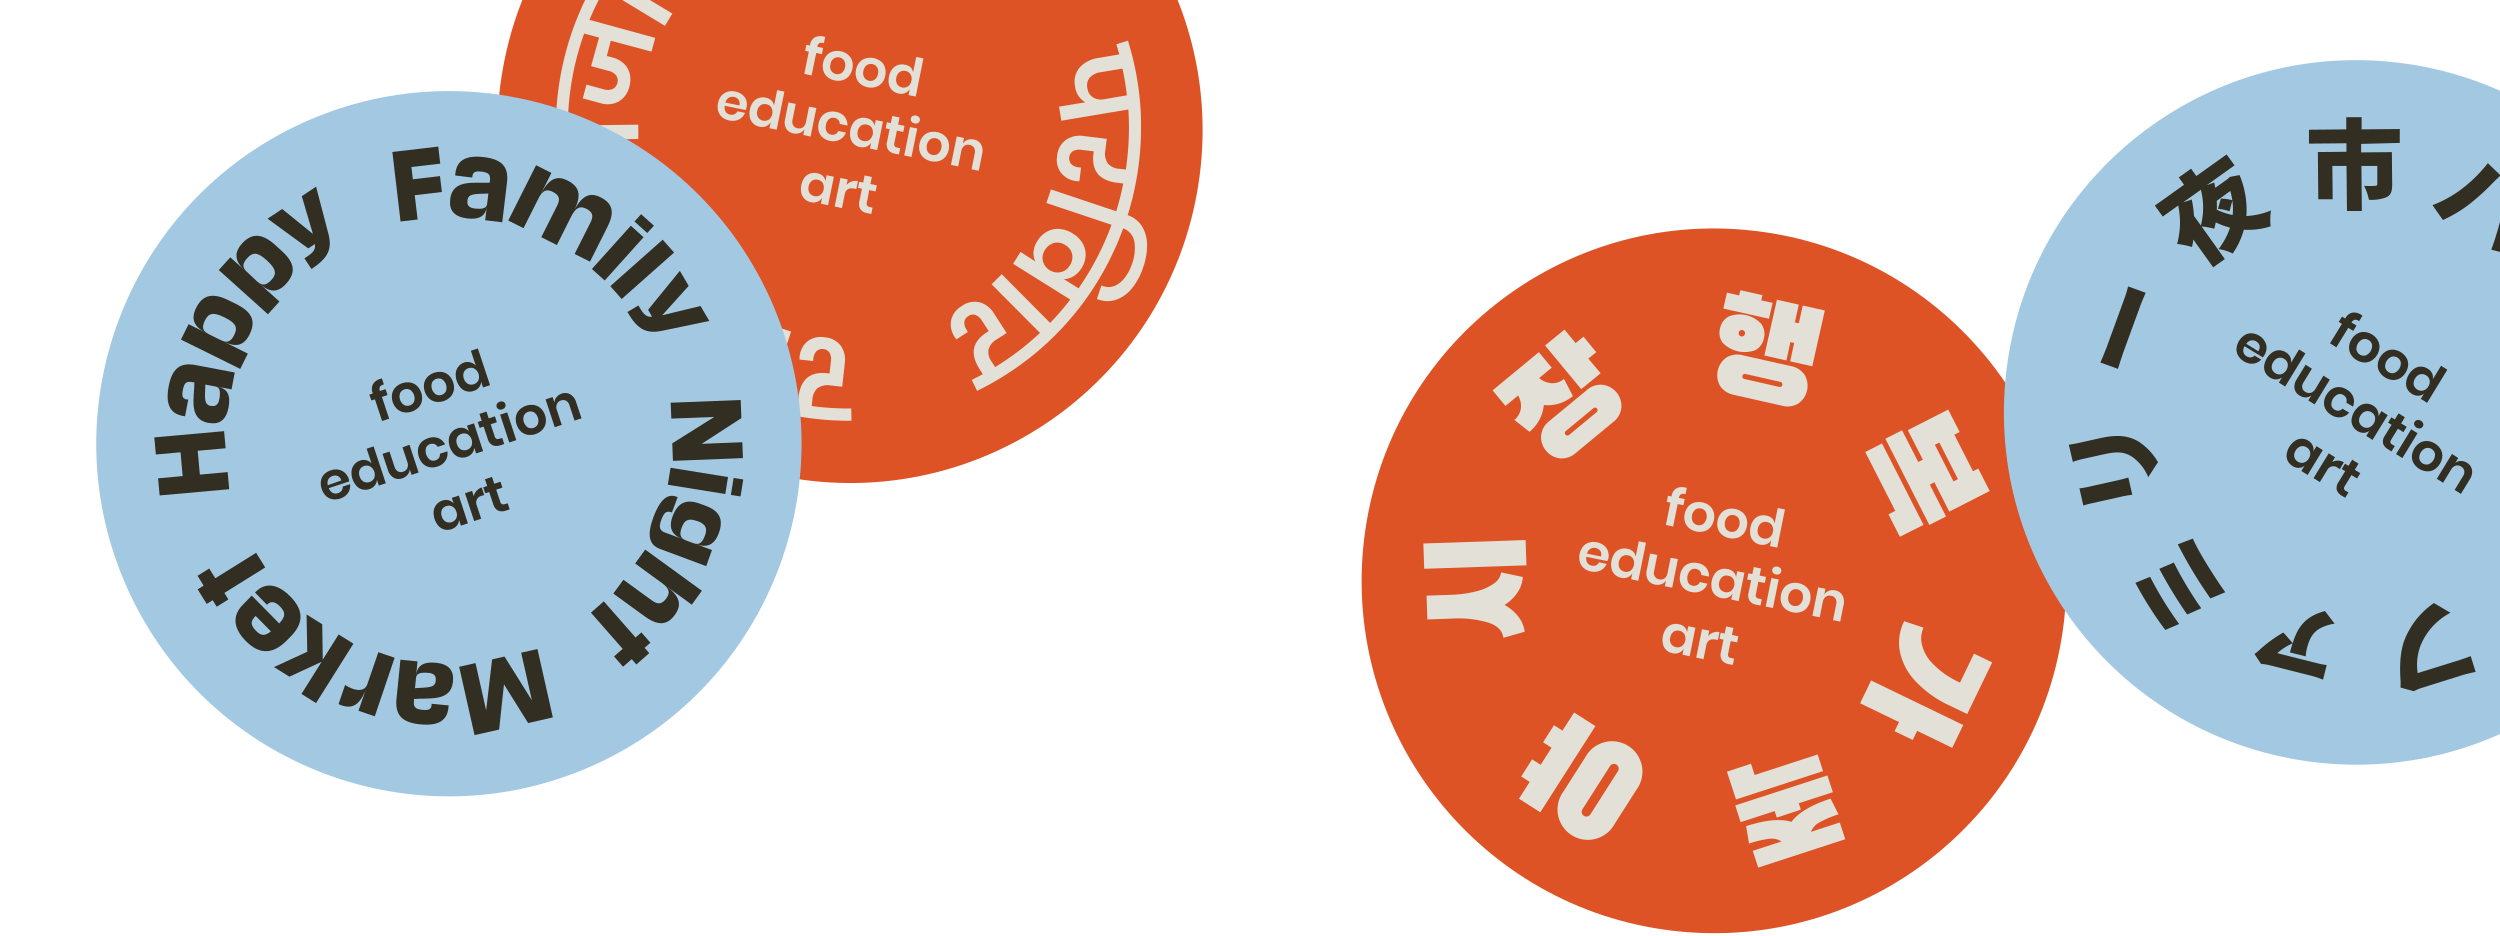<svg id="Layer_1" data-name="Layer 1" xmlns="http://www.w3.org/2000/svg" viewBox="0 0 629.59 235.66"><defs><style>.cls-1{fill:#dd5326;}.cls-2{fill:#e2e0d7;}.cls-3{fill:#a3c9e2;}.cls-4{fill:#322e22;}</style></defs><title>hfnm-header</title><circle class="cls-1" cx="214.06" cy="32.84" r="88.79" transform="translate(148.39 239.21) rotate(-81.07)"/><path class="cls-2" d="M214.37,102.87a70.51,70.51,0,0,1-9.95-.61l.18-1.68a4.05,4.05,0,0,1,1.33-2.85,4.44,4.44,0,0,1,3.33-.65l2.84.31.64-5.85a6.16,6.16,0,0,0-1-4.47,5.58,5.58,0,0,0-4.12-2.13A5.48,5.48,0,0,0,203.3,86a5.83,5.83,0,0,0-1.95,4c0,.2,0,.39,0,.55l3.42.37.07-.66a2.92,2.92,0,0,1,.79-1.81,2,2,0,0,1,1.7-.54,2,2,0,0,1,1.59.94,3.27,3.27,0,0,1,.34,2.06l-.34,3.14-.61-.06q-6.47-.71-7.23,6.13l-.17,1.51a70.38,70.38,0,0,1-7-1.65l5.31-16.5-3.44-1.1L190.46,99a70.17,70.17,0,0,1-16.88-8.52l1.93-3.11,3.27,2a9,9,0,0,0,5.77,1.55,6.13,6.13,0,0,0,4.57-3.21,6.36,6.36,0,0,0,1-5.39,7.68,7.68,0,0,0-3.52-4.21l-.92-.58-1.49,2.41.45.28a4.2,4.2,0,0,1,2.07,2.51,3.88,3.88,0,0,1-.62,3,3.53,3.53,0,0,1-2.52,1.8,4.92,4.92,0,0,1-3.29-.86l-3.14-1.95,5.6-9-3-1.89-9,14.54c-.76-.58-1.51-1.17-2.24-1.79l-2,2.35.15.13h0a73.33,73.33,0,0,0,17.61,10.78q1.21.53,2.43,1a74.76,74.76,0,0,0,9.29,2.95c.64.16,1.29.31,1.94.45a73.17,73.17,0,0,0,15.83,1.72h.69Zm45.78-13.42c.57-.45,1.12-.92,1.67-1.4a71.65,71.65,0,0,0,6.93-6.84q.77-.86,1.51-1.75a73.09,73.09,0,0,0,10.47-16.73c.35-.75.68-1.52,1-2.3.4-1,.78-1.94,1.13-2.92A4.37,4.37,0,0,1,285.7,61a11.42,11.42,0,0,1-.6,5.42,12.15,12.15,0,0,1-1.71,3.35,6.6,6.6,0,0,1-2.52,2.15,4,4,0,0,1-3.1.12l-.4-.13-1.14,3.39.45.15a6.74,6.74,0,0,0,4.51,0,9,9,0,0,0,3.92-2.9,16.23,16.23,0,0,0,2.77-5.19,16.9,16.9,0,0,0,1-5.69A9.15,9.15,0,0,0,287.61,57,7,7,0,0,0,284,54.18h0q.46-1.47.86-3c.18-.64.34-1.28.49-1.93a74.41,74.41,0,0,0,2-15.81c0-1.11,0-2.23,0-3.34a72.75,72.75,0,0,0-3.17-19.45c0-.14-.08-.28-.13-.41l-2.92.92q.4,1.27.74,2.55l-5.17.87a7.84,7.84,0,0,0-4.79,2.4,5.53,5.53,0,0,0-1.16,4.78,5.16,5.16,0,0,0,2.58,4l-6.63,1.1.59,3.54,16.87-2.83a71,71,0,0,1-.64,15.14l-1.7-.21a4,4,0,0,1-2.84-1.36,4.42,4.42,0,0,1-.61-3.34l.35-2.84-5.84-.71a6.17,6.17,0,0,0-4.48,1,5.55,5.55,0,0,0-2.18,4.09,5.43,5.43,0,0,0,1.06,4.29,5.84,5.84,0,0,0,4,2l.55,0,.42-3.41-.66-.08a2.92,2.92,0,0,1-1.8-.8,2.22,2.22,0,0,1,.44-3.29,3.28,3.28,0,0,1,2.07-.32l3.14.38-.07.61q-.79,6.47,6,7.31l1.51.18a70.57,70.57,0,0,1-1.77,7L264.67,47.7l-1.15,3.42,16.4,5.49a70.48,70.48,0,0,1-8.3,16l-3.7-2.32a4.66,4.66,0,0,0,2.43-.72,6.2,6.2,0,0,0,2-2,6.54,6.54,0,0,0,1.05-3.22,5.68,5.68,0,0,0-.76-3.08,7,7,0,0,0-2.4-2.42,7.42,7.42,0,0,0-3.32-1.18,5.61,5.61,0,0,0-3.15.61,6.31,6.31,0,0,0-2.48,2.36,6,6,0,0,0-1,2.67,4.92,4.92,0,0,0,.44,2.54L257,63.44l-1.86,3,14.39,9a67.32,67.32,0,0,1-5.07,5.88L252.28,69.05l-2.56,2.55,12.19,12.24a70.68,70.68,0,0,1-9.57,7.51c-.57.38-1.16.74-1.73,1.1l-.89-1.38a4,4,0,0,1-.77-3.06,4.4,4.4,0,0,1,2.16-2.6l2.4-1.55-3.2-4.94a6.16,6.16,0,0,0-3.63-2.8,5.6,5.6,0,0,0-4.54,1,5.48,5.48,0,0,0-2.62,3.57,5.83,5.83,0,0,0,1,4.34,5.1,5.1,0,0,0,.32.45l2.89-1.87L243.4,83a2.91,2.91,0,0,1-.54-1.9,2,2,0,0,1,1-1.5,2,2,0,0,1,1.83-.27,3.28,3.28,0,0,1,1.57,1.38L249,83.37l-.51.33Q243,87.24,246.72,93l.79,1.23q-1.39.75-2.79,1.45l1.35,2.76.7-.35A73.5,73.5,0,0,0,254,93.92,72.92,72.92,0,0,0,260.14,89.45ZM278,25a3.81,3.81,0,0,1-2.71-.46,3.13,3.13,0,0,1-1.44-2.31,3.08,3.08,0,0,1,.63-2.72,4.56,4.56,0,0,1,2.77-1.33l5.43-.91A66.26,66.26,0,0,1,283.79,24ZM267,68.56a3.72,3.72,0,0,1-2.7-.55,3.8,3.8,0,0,1-1.27-1.3,3.48,3.48,0,0,1-.49-1.8,4.09,4.09,0,0,1,2.91-3.73,3.57,3.57,0,0,1,2.82.54A3.47,3.47,0,0,1,270,64a3.71,3.71,0,0,1-.56,2.8A3.49,3.49,0,0,1,267,68.56Zm-4.47-87.29.48.46,2.13-2.19c-.75-.75-1.53-1.47-2.32-2.18l.49-.57a7.94,7.94,0,0,0,2.13-4.69c.07-1.55-.7-3-2.34-4.41a5.67,5.67,0,0,0-4.76-1.64A7.75,7.75,0,0,0,254-31.11l-.42.5-.5.6q-2.63-1.67-5.39-3.1a73.75,73.75,0,0,0-10.85-4.58,73.06,73.06,0,0,0-7.48-2q-2.73-.6-5.51-1c-1.73-.24-3.47-.43-5.21-.54h0a73.59,73.59,0,0,0-14.1.37h0c-1.57.19-3.13.43-4.68.73l-.24,0,.59,3q2.64-.5,5.29-.81h0q1.72-.2,3.44-.31l0,2.33a4,4,0,0,1-1,3,4.31,4.31,0,0,1-3.19,1.14l-2.27.06.14,5.63a6.16,6.16,0,0,0,1.67,4.33,5.67,5.67,0,0,0,4.43,1.57A5.79,5.79,0,0,0,213-21.8a5.24,5.24,0,0,0,1.42-4,4.58,4.58,0,0,0,0-.55l-3.44.09v.34a2.83,2.83,0,0,1-.56,1.9,2.1,2.1,0,0,1-1.67.76,2.06,2.06,0,0,1-1.77-.73,3.3,3.3,0,0,1-.63-2l-.09-3.24,11.29-.3.2,7.78-.68-.11-.48,2.76.87.15a2.32,2.32,0,0,1,1.59.9,2.05,2.05,0,0,1,.34,1.6,2,2,0,0,1-1.06,1.54,3.37,3.37,0,0,1-2.21.24A4,4,0,0,1,213.6-16a3,3,0,0,1-.5-2.67L210-19.17a5.45,5.45,0,0,0,1.09,4.95,7.87,7.87,0,0,0,4.61,2.34,6.33,6.33,0,0,0,4.47-.62,4.68,4.68,0,0,0,2.19-3.41,4.81,4.81,0,0,0-.75-3.81,4.39,4.39,0,0,0-1.11-1l.81,0L220.85-38a71.06,71.06,0,0,1,14.35,3l-1,2.27a3.82,3.82,0,0,1-2,2.33,4.1,4.1,0,0,1-3-.29l-.74-.32L227-27.5a7.31,7.31,0,0,0-.29,5.86A7.55,7.55,0,0,0,231-17.7a7,7,0,0,0,3.81.55,7.31,7.31,0,0,0,3.35-1.39c.36.19.64.33.82.4a4.22,4.22,0,0,0,3.95-.08L241-13.64l3.3,1.4,6.56-15.54c1.77,1.09,3.5,2.27,5.17,3.52.71.53,1.4,1.07,2.09,1.62L246.71-9.18l2.75,2.33L260.87-20.3Q261.72-19.53,262.56-18.73ZM217.42-32.49l-5.71.15a6.8,6.8,0,0,0,.87-3.66l-.09-2.37c1.59,0,3.19,0,4.78.09Zm14.86,12A4,4,0,0,1,230-22.68a3.92,3.92,0,0,1,.13-3.06l.66-1.56a4.8,4.8,0,0,0,3.78-.18,6.27,6.27,0,0,0,2.83-3.42l1.24-2.91a70.18,70.18,0,0,1,7,3.08h0q1.06.53,2.09,1.11l-1.65,3.9a4.21,4.21,0,0,0-2.69-2.91,5.36,5.36,0,0,0-2.82-.41A5.09,5.09,0,0,0,238-27.93a6,6,0,0,0-1.77,2.41,6.74,6.74,0,0,0-.56,2.46,5.14,5.14,0,0,0,.44,2.25A3.77,3.77,0,0,1,232.28-20.51ZM244.54-22A3.2,3.2,0,0,1,243-20.34a2.58,2.58,0,0,1-2.28,0,2.94,2.94,0,0,1-1.66-1.58,2.94,2.94,0,0,1,.1-2.37,2.74,2.74,0,0,1,1.62-1.64,3,3,0,0,1,2.25.11,2.54,2.54,0,0,1,1.6,1.64A3.13,3.13,0,0,1,244.54-22ZM256-28.06l.77-.91a5.28,5.28,0,0,1,2.09-1.59,2.16,2.16,0,0,1,2.27.56q2,1.65-.38,4.4l-.58.69Q258.17-26.56,256-28.06Zm-108.28,76a6.3,6.3,0,0,0,.13,2.85,7,7,0,0,0,1.66,3.12,6.07,6.07,0,0,0,2.85,1.74,6.66,6.66,0,0,0,3.55,0,6.83,6.83,0,0,0,3.18-1.73,6.18,6.18,0,0,0,1.71-2.95,6.92,6.92,0,0,0,0-3.53,6.48,6.48,0,0,0-1.29-2.61,4.68,4.68,0,0,0-2.08-1.45l4.09-1.05L160.65,39l-16.8,4.33q-.39-2.49-.6-5h0c-.09-1-.14-2-.19-3.07L160.75,35l0-3.61L143,31.62c0-1,0-2,.09-3.06a70.64,70.64,0,0,1,1.12-9.36v-.06a71.08,71.08,0,0,1,2.9-10.69h0s0,0,0,0l3.75,1-2,7.21,4.31,1.17A3.31,3.31,0,0,1,155.17,19a2.16,2.16,0,0,1,.29,1.95,2.13,2.13,0,0,1-1.22,1.48,3.3,3.3,0,0,1-2.24.05l-4.31-1.17-.93,3.46,4.42,1.2a6,6,0,0,0,4.58-.37,5.8,5.8,0,0,0,2.74-3.83,6.35,6.35,0,0,0,.08-3.24A5.23,5.23,0,0,0,157.09,16a6.38,6.38,0,0,0-2.8-1.51l-1.47-.4,1-3.83L164.08,13,165,9.53,148.45,5q1.06-2.55,2.32-5c.46-.91,1-1.81,1.46-2.71l15.22,9.22,1.87-3.09L154.1-5.77c.55-.86,1.11-1.72,1.7-2.55s1.07-1.51,1.63-2.24v0a70.67,70.67,0,0,1,5.42-6.31l1.64,1.51a4.05,4.05,0,0,1,1.5,2.77,4.42,4.42,0,0,1-1.45,3.06l-1.95,2.09,4.32,4a6.16,6.16,0,0,0,4.22,1.82,5.57,5.57,0,0,0,4.16-2A5.43,5.43,0,0,0,177-7.78a5.8,5.8,0,0,0-2.06-4c-.15-.14-.29-.26-.42-.36l-2.34,2.52.49.45a2.87,2.87,0,0,1,1,1.71A2,2,0,0,1,173-5.72a2,2,0,0,1-1.7.71,3.23,3.23,0,0,1-1.86-1L167.14-8.1l.41-.45q4.43-4.78-.62-9.46l-1.51-1.4,1.21-1.11h0l.74-.64-2-2.32-.18.15a1.39,1.39,0,0,0-.17.15h0A72.14,72.14,0,0,0,154.66-12h0v0h0v0h0c-.08.1-.15.2-.23.32a72.8,72.8,0,0,0-7.69,13c-.8,1.73-1.52,3.49-2.18,5.28a73.84,73.84,0,0,0-3.43,12.65c-.36,2-.63,4-.82,6A73.4,73.4,0,0,0,140.45,41c.17,1.47.39,2.94.65,4.4a72.4,72.4,0,0,0,2.69,10.47.08.08,0,0,1,0,0v0s0,0,0,0v0c.53,1.55,1.1,3.08,1.74,4.6l.05.12,2.83-1.17q-1.1-2.63-2-5.3v-.1s0,0,0,0v0a69,69,0,0,1-2-7.39l4.3-1.1A5.78,5.78,0,0,0,147.74,47.92Zm10.36-.59a4.81,4.81,0,0,1,.07,2.25,3.84,3.84,0,0,1-1,1.89,4.14,4.14,0,0,1-2,1.12,4.67,4.67,0,0,1-2.17,0l3.5-7.75A4.06,4.06,0,0,1,158.1,47.32Zm-5.11-3a4.73,4.73,0,0,1,2.08,0L151.59,52a4.34,4.34,0,0,1-1.64-2.5,4.19,4.19,0,0,1,0-2.36,3.94,3.94,0,0,1,1.15-1.8A4.5,4.5,0,0,1,153,44.28Z"/><path class="cls-2" d="M206.36,10.86a1.31,1.31,0,0,0-.53.93h0l1.45.29L207,13.64l-1.45-.29L204.38,19l-1.83-.37L203.69,13l-.92-.19.31-1.54.92.19,0-.17a2.65,2.65,0,0,1,1.13-1.83,3.11,3.11,0,0,1,2.31-.25l.37.09-.32,1.58A1.6,1.6,0,0,0,206.36,10.86Z"/><path class="cls-2" d="M213.51,13.73a3.29,3.29,0,0,1,1.06,1.54,4,4,0,0,1,.08,2.06,3.93,3.93,0,0,1-.88,1.86,3.36,3.36,0,0,1-1.57,1,4.29,4.29,0,0,1-3.77-.76,3.35,3.35,0,0,1-1.06-1.54,3.92,3.92,0,0,1-.08-2.05,4,4,0,0,1,.88-1.87,3.29,3.29,0,0,1,1.57-1,4.35,4.35,0,0,1,3.77.76Zm-3.52,1a2.17,2.17,0,0,0-.85,1.45,2.17,2.17,0,0,0,.22,1.67,1.87,1.87,0,0,0,2.59.53,2.17,2.17,0,0,0,.85-1.45,2.17,2.17,0,0,0-.22-1.67,1.87,1.87,0,0,0-2.59-.53Z"/><path class="cls-2" d="M221.81,15.41A3.29,3.29,0,0,1,222.86,17a4,4,0,0,1,.08,2.06,3.93,3.93,0,0,1-.88,1.86,3.35,3.35,0,0,1-1.57,1,4.29,4.29,0,0,1-3.77-.76,3.35,3.35,0,0,1-1.06-1.54,3.92,3.92,0,0,1-.08-2.06,4,4,0,0,1,.88-1.87,3.29,3.29,0,0,1,1.57-1,4.34,4.34,0,0,1,3.77.76Zm-3.52,1a2.18,2.18,0,0,0-.85,1.46,2.17,2.17,0,0,0,.22,1.67,1.87,1.87,0,0,0,2.59.53,2.17,2.17,0,0,0,.85-1.46,2.18,2.18,0,0,0-.22-1.67,1.87,1.87,0,0,0-2.59-.53Z"/><path class="cls-2" d="M229.26,16.9a2.47,2.47,0,0,1,.69,1.34l.79-3.9,1.81.37-1.94,9.6-1.81-.37.3-1.5a2.51,2.51,0,0,1-1.16,1,2.76,2.76,0,0,1-1.64.12,3.15,3.15,0,0,1-1.54-.77,3,3,0,0,1-.88-1.51,4.52,4.52,0,0,1,0-2,4.53,4.53,0,0,1,.81-1.88,3,3,0,0,1,1.39-1,3.15,3.15,0,0,1,1.72-.11A2.78,2.78,0,0,1,229.26,16.9Zm-2.7,1.25a2.2,2.2,0,0,0-.83,1.42,2.18,2.18,0,0,0,.21,1.63,2,2,0,0,0,2.74.54,2.14,2.14,0,0,0,.84-1.4,2.16,2.16,0,0,0-.23-1.63,1.85,1.85,0,0,0-1.25-.84A1.83,1.83,0,0,0,226.56,18.15Z"/><path class="cls-2" d="M187.79,27.71l-5.26-1.07a2,2,0,0,0,.23,1.52,1.7,1.7,0,0,0,1.1.7,1.76,1.76,0,0,0,1.12-.1,1.41,1.41,0,0,0,.71-.73l1.93.39a3.15,3.15,0,0,1-.88,1.23,3.24,3.24,0,0,1-1.39.69,4.19,4.19,0,0,1-3.47-.82,3.21,3.21,0,0,1-1-1.53,4.1,4.1,0,0,1-.06-2,4.14,4.14,0,0,1,.85-1.87,3.16,3.16,0,0,1,1.53-1,3.94,3.94,0,0,1,2-.06,3.86,3.86,0,0,1,1.77.82,3.17,3.17,0,0,1,1,1.46A3.59,3.59,0,0,1,188,27.1,3.55,3.55,0,0,1,187.79,27.71ZM186,25.12a1.79,1.79,0,0,0-1.13-.7,1.83,1.83,0,0,0-1.34.2,1.9,1.9,0,0,0-.83,1.22l3.49.71A1.65,1.65,0,0,0,186,25.12Z"/><path class="cls-2" d="M194.24,25.26a2.47,2.47,0,0,1,.69,1.34l.79-3.9,1.82.37-1.94,9.59-1.82-.37.3-1.5a2.5,2.5,0,0,1-1.16,1,2.76,2.76,0,0,1-1.64.12,3.15,3.15,0,0,1-1.54-.77,3,3,0,0,1-.88-1.51,5,5,0,0,1,.8-3.93,3,3,0,0,1,1.39-1,3.15,3.15,0,0,1,1.72-.11A2.79,2.79,0,0,1,194.24,25.26Zm-2.7,1.25a2.2,2.2,0,0,0-.83,1.42,2.18,2.18,0,0,0,.21,1.63,2,2,0,0,0,2.74.54,2.45,2.45,0,0,0,.61-3,1.84,1.84,0,0,0-1.25-.84A1.82,1.82,0,0,0,191.54,26.51Z"/><path class="cls-2" d="M205.59,27.21l-1.46,7.18L202.3,34l.29-1.45a2.34,2.34,0,0,1-1.17.94,2.85,2.85,0,0,1-1.59.1A2.6,2.6,0,0,1,198,32.4a3.35,3.35,0,0,1-.28-2.43l.85-4.17,1.82.37-.8,4a1.91,1.91,0,0,0,.17,1.42,1.58,1.58,0,0,0,1.1.71,1.66,1.66,0,0,0,1.36-.25,2.11,2.11,0,0,0,.76-1.36l.77-3.81Z"/><path class="cls-2" d="M212.66,29.33a3.35,3.35,0,0,1,.75,2.28l-1.93-.39a1.52,1.52,0,0,0-.35-1,1.67,1.67,0,0,0-1-.54,1.6,1.6,0,0,0-1.32.29,2.33,2.33,0,0,0-.8,1.48,2.32,2.32,0,0,0,.17,1.67,1.6,1.6,0,0,0,1.1.78,1.67,1.67,0,0,0,1.12-.12,1.52,1.52,0,0,0,.71-.79l1.93.39a3.36,3.36,0,0,1-1.58,1.81,3.63,3.63,0,0,1-2.47.28,3.91,3.91,0,0,1-1.78-.83,3.21,3.21,0,0,1-1-1.53,4.1,4.1,0,0,1-.06-2,4.14,4.14,0,0,1,.85-1.87,3.16,3.16,0,0,1,1.53-1,3.94,3.94,0,0,1,2-.06A3.63,3.63,0,0,1,212.66,29.33Z"/><path class="cls-2" d="M219.55,30.39a2.38,2.38,0,0,1,.69,1.34l.3-1.49,1.82.37-1.46,7.18-1.81-.37.3-1.5a2.41,2.41,0,0,1-1.16,1,2.78,2.78,0,0,1-1.64.12,3.14,3.14,0,0,1-1.54-.77,3,3,0,0,1-.88-1.51,5,5,0,0,1,.8-3.93,3,3,0,0,1,1.39-1,3.15,3.15,0,0,1,1.72-.11A2.82,2.82,0,0,1,219.55,30.39Zm-2.71,1.25a2.2,2.2,0,0,0-.83,1.42,2.18,2.18,0,0,0,.21,1.63,2,2,0,0,0,2.74.54,2.46,2.46,0,0,0,.61-3,1.84,1.84,0,0,0-1.25-.84A1.82,1.82,0,0,0,216.84,31.63Z"/><path class="cls-2" d="M226.71,37.33l-.32,1.57-1-.19a2.71,2.71,0,0,1-1.73-1,2.58,2.58,0,0,1-.25-2.07l.63-3.11-1-.2.31-1.54,1,.2.36-1.78,1.83.37-.36,1.78,1.61.33-.31,1.54-1.61-.33-.64,3.14a1,1,0,0,0,.06.77,1,1,0,0,0,.66.35Z"/><path class="cls-2" d="M231,32.35l-1.46,7.18-1.83-.37L229.16,32Zm-1.16-3.13a1.36,1.36,0,0,1,1.63.33.94.94,0,0,1,.17.78.93.93,0,0,1-.45.64,1.36,1.36,0,0,1-1.63-.33.93.93,0,0,1-.17-.77A.94.94,0,0,1,229.83,29.22Z"/><path class="cls-2" d="M237.78,34.09a3.29,3.29,0,0,1,1.06,1.54,4.34,4.34,0,0,1-.79,3.92,3.35,3.35,0,0,1-1.57,1,4.28,4.28,0,0,1-3.77-.76,3.35,3.35,0,0,1-1.06-1.54,3.92,3.92,0,0,1-.08-2.05,4,4,0,0,1,.88-1.87,3.29,3.29,0,0,1,1.57-1,4.34,4.34,0,0,1,3.77.76Zm-3.52,1a2.61,2.61,0,0,0-.63,3.13,1.87,1.87,0,0,0,2.59.53,2.61,2.61,0,0,0,.63-3.13,1.87,1.87,0,0,0-2.59-.53Z"/><path class="cls-2" d="M247.06,36.35a3.36,3.36,0,0,1,.27,2.44L246.49,43l-1.82-.37.8-4a1.92,1.92,0,0,0-.17-1.42,1.6,1.6,0,0,0-1.11-.72,1.65,1.65,0,0,0-1.35.25,2.11,2.11,0,0,0-.76,1.36l-.77,3.81-1.83-.37,1.46-7.18,1.83.37-.29,1.44a2.34,2.34,0,0,1,1.17-.94,2.86,2.86,0,0,1,1.59-.1A2.6,2.6,0,0,1,247.06,36.35Z"/><path class="cls-2" d="M207.19,44.28a2.38,2.38,0,0,1,.69,1.34l.3-1.49,1.82.37-1.46,7.18-1.81-.37.3-1.5a2.42,2.42,0,0,1-1.16,1,2.79,2.79,0,0,1-1.64.12,3.15,3.15,0,0,1-1.54-.77,3,3,0,0,1-.88-1.51,5,5,0,0,1,.8-3.93,3,3,0,0,1,1.39-1,3.15,3.15,0,0,1,1.72-.11A2.82,2.82,0,0,1,207.19,44.28Zm-2.71,1.25a2.2,2.2,0,0,0-.83,1.42,2.18,2.18,0,0,0,.21,1.63,2,2,0,0,0,2.74.54,2.46,2.46,0,0,0,.61-3,1.85,1.85,0,0,0-1.25-.84A1.82,1.82,0,0,0,204.48,45.52Z"/><path class="cls-2" d="M214.49,45.71a2.88,2.88,0,0,1,1.56-.1l-.4,2-.53-.11q-2-.41-2.39,1.46l-.7,3.46L210.2,52l1.45-7.18,1.83.37-.28,1.37A3.07,3.07,0,0,1,214.49,45.71Z"/><path class="cls-2" d="M219.74,52.31l-.32,1.57-1-.19a2.71,2.71,0,0,1-1.73-1,2.58,2.58,0,0,1-.25-2.07l.63-3.11-1-.2.31-1.54,1,.2.36-1.78,1.83.37-.36,1.78,1.61.33-.31,1.54-1.61-.33L218.31,51a1,1,0,0,0,.06.77,1,1,0,0,0,.66.35Z"/><circle class="cls-3" cx="113.05" cy="111.75" r="88.79" transform="translate(-34.73 53.18) rotate(-23.05)"/><path class="cls-4" d="M95.68,97.4a1.31,1.31,0,0,0,0,1.07h0L97.1,98l.49,1.49-1.41.47L98,105.44l-1.77.59-1.81-5.46-.89.29L93,99.37l.89-.29-.05-.16a2.65,2.65,0,0,1,.08-2.15,3.11,3.11,0,0,1,1.88-1.37l.37-.11.51,1.53A1.59,1.59,0,0,0,95.68,97.4Z"/><path class="cls-4" d="M103.31,96.34a3.29,3.29,0,0,1,1.68.82,4.34,4.34,0,0,1,1.26,3.8,3.35,3.35,0,0,1-.87,1.66,4.29,4.29,0,0,1-3.65,1.21A3.34,3.34,0,0,1,100,103a4.33,4.33,0,0,1-1.26-3.8,3.29,3.29,0,0,1,.87-1.66,4.34,4.34,0,0,1,3.66-1.21ZM100.76,99a2.61,2.61,0,0,0,1,3,1.87,1.87,0,0,0,2.51-.83,2.61,2.61,0,0,0-1-3,1.87,1.87,0,0,0-2.51.83Z"/><path class="cls-4" d="M111.34,93.69a3.29,3.29,0,0,1,1.68.82,4.33,4.33,0,0,1,1.26,3.8,3.35,3.35,0,0,1-.87,1.66,4.29,4.29,0,0,1-3.66,1.21,3.35,3.35,0,0,1-1.68-.82,4.33,4.33,0,0,1-1.26-3.8,3.29,3.29,0,0,1,.87-1.66,4.34,4.34,0,0,1,3.65-1.21Zm-2.54,2.65a2.61,2.61,0,0,0,1,3,1.87,1.87,0,0,0,2.51-.83,2.61,2.61,0,0,0-1-3,1.87,1.87,0,0,0-2.51.83Z"/><path class="cls-4" d="M118.56,91.29a2.46,2.46,0,0,1,1.27.82l-1.25-3.78,1.76-.58L123.41,97l-1.76.58-.48-1.46a2.49,2.49,0,0,1-.53,1.42,2.75,2.75,0,0,1-1.36.92,3.14,3.14,0,0,1-1.72.1,3,3,0,0,1-1.51-.87,5,5,0,0,1-1.26-3.81,3,3,0,0,1,.69-1.6,3.14,3.14,0,0,1,1.44-1A2.78,2.78,0,0,1,118.56,91.29Zm-1.73,2.42a2.2,2.2,0,0,0,0,1.65,2.17,2.17,0,0,0,1,1.31,2,2,0,0,0,2.65-.89,2.46,2.46,0,0,0-1-2.94,1.84,1.84,0,0,0-1.5-.11A1.83,1.83,0,0,0,116.83,93.71Z"/><path class="cls-4" d="M87.92,121.24l-5.1,1.69a2,2,0,0,0,1,1.2,1.7,1.7,0,0,0,1.3.06,1.77,1.77,0,0,0,.92-.64,1.4,1.4,0,0,0,.25-1l1.87-.62a3.15,3.15,0,0,1-.16,1.5,3.24,3.24,0,0,1-.86,1.29,4.2,4.2,0,0,1-3.42,1,3.21,3.21,0,0,1-1.64-.83,4.56,4.56,0,0,1-1.26-3.8,3.16,3.16,0,0,1,.82-1.64,4,4,0,0,1,1.67-1,3.86,3.86,0,0,1,1.94-.17,3.17,3.17,0,0,1,1.58.78,3.59,3.59,0,0,1,1,1.56A3.52,3.52,0,0,1,87.92,121.24Zm-2.85-1.36a1.79,1.79,0,0,0-1.33,0,1.83,1.83,0,0,0-1.06.84,1.89,1.89,0,0,0-.11,1.47L85.94,121A1.64,1.64,0,0,0,85.07,119.89Z"/><path class="cls-4" d="M92.31,115.92a2.47,2.47,0,0,1,1.27.82L92.33,113l1.76-.58,3.07,9.29-1.76.58-.48-1.46a2.49,2.49,0,0,1-.53,1.42,2.75,2.75,0,0,1-1.36.92,3.15,3.15,0,0,1-1.72.1,3,3,0,0,1-1.51-.87,5,5,0,0,1-1.26-3.81,3,3,0,0,1,.69-1.6,3.15,3.15,0,0,1,1.44-1A2.78,2.78,0,0,1,92.31,115.92Zm-1.73,2.42a2.2,2.2,0,0,0,0,1.65,2.18,2.18,0,0,0,1,1.31,2,2,0,0,0,2.65-.89,2.46,2.46,0,0,0-1-2.94,1.85,1.85,0,0,0-1.51-.11A1.83,1.83,0,0,0,90.58,118.34Z"/><path class="cls-4" d="M103.12,112l2.3,7-1.77.59-.47-1.41a2.33,2.33,0,0,1-.55,1.4,2.86,2.86,0,0,1-1.33.88,2.6,2.6,0,0,1-2.18-.16,3.35,3.35,0,0,1-1.45-2l-1.34-4,1.76-.58,1.27,3.84a1.92,1.92,0,0,0,.85,1.15,1.58,1.58,0,0,0,1.31.08,1.66,1.66,0,0,0,1.06-.89,2.11,2.11,0,0,0,0-1.56l-1.22-3.69Z"/><path class="cls-4" d="M110.31,110.31a3.35,3.35,0,0,1,1.78,1.61l-1.87.62a1.52,1.52,0,0,0-.8-.7,1.67,1.67,0,0,0-1.12,0,1.6,1.6,0,0,0-1,.91,2.85,2.85,0,0,0,1,3.05,1.6,1.6,0,0,0,1.35.13,1.66,1.66,0,0,0,.91-.66,1.52,1.52,0,0,0,.23-1l1.87-.62a3.36,3.36,0,0,1-.47,2.36,3.63,3.63,0,0,1-2,1.47,3.9,3.9,0,0,1-2,.17,3.21,3.21,0,0,1-1.64-.83,4.56,4.56,0,0,1-1.26-3.8,3.16,3.16,0,0,1,.82-1.64,4,4,0,0,1,1.67-1A3.63,3.63,0,0,1,110.31,110.31Z"/><path class="cls-4" d="M116.82,107.81a2.38,2.38,0,0,1,1.26.82l-.48-1.44,1.76-.58,2.3,7-1.76.58-.48-1.46a2.41,2.41,0,0,1-.52,1.42,2.78,2.78,0,0,1-1.37.92,3.15,3.15,0,0,1-1.72.1,3,3,0,0,1-1.51-.87,5,5,0,0,1-1.26-3.81,3,3,0,0,1,.69-1.6,3.15,3.15,0,0,1,1.44-1A2.82,2.82,0,0,1,116.82,107.81Zm-1.73,2.43a2.2,2.2,0,0,0,0,1.65,2.17,2.17,0,0,0,1,1.31,2,2,0,0,0,2.65-.89,2.46,2.46,0,0,0-1-2.94,1.85,1.85,0,0,0-1.51-.11A1.82,1.82,0,0,0,115.08,110.24Z"/><path class="cls-4" d="M126.48,110.29l.5,1.52-.93.31a2.71,2.71,0,0,1-2,0,2.58,2.58,0,0,1-1.25-1.68l-1-3-1,.32-.49-1.49,1-.32-.57-1.72,1.77-.59.57,1.72,1.56-.52.49,1.49-1.56.52,1,3a1,1,0,0,0,.43.64,1,1,0,0,0,.75,0Z"/><path class="cls-4" d="M125.16,101.7a1.36,1.36,0,0,1,1.58-.52.94.94,0,0,1,.53.6.92.92,0,0,1-.08.78,1.36,1.36,0,0,1-1.58.52.92.92,0,0,1-.53-.58A.94.94,0,0,1,125.16,101.7Zm2.56,2.14,2.3,7-1.77.59-2.3-7Z"/><path class="cls-4" d="M134.48,102a3.29,3.29,0,0,1,1.68.82,4,4,0,0,1,1.09,1.75,3.92,3.92,0,0,1,.16,2.05,3.35,3.35,0,0,1-.87,1.66,4.29,4.29,0,0,1-3.66,1.21,3.35,3.35,0,0,1-1.68-.82,4.33,4.33,0,0,1-1.26-3.8,3.28,3.28,0,0,1,.87-1.66,4.34,4.34,0,0,1,3.65-1.21Zm-2.54,2.65a2.61,2.61,0,0,0,1,3,1.87,1.87,0,0,0,2.51-.83,2.61,2.61,0,0,0-1-3,1.87,1.87,0,0,0-2.51.83Z"/><path class="cls-4" d="M143.66,99.34a3.37,3.37,0,0,1,1.45,2l1.34,4-1.76.58-1.27-3.84a1.91,1.91,0,0,0-.85-1.15,1.6,1.6,0,0,0-1.32-.07,1.65,1.65,0,0,0-1,.89,2.11,2.11,0,0,0,0,1.56l1.22,3.69-1.77.59-2.3-7,1.77-.59.46,1.39a2.33,2.33,0,0,1,.55-1.4,2.85,2.85,0,0,1,1.33-.88A2.59,2.59,0,0,1,143.66,99.34Z"/><path class="cls-4" d="M113,126a2.38,2.38,0,0,1,1.26.82l-.48-1.44,1.76-.58,2.3,7-1.76.58-.48-1.46a2.42,2.42,0,0,1-.52,1.42,2.78,2.78,0,0,1-1.37.92,3.14,3.14,0,0,1-1.72.1,3,3,0,0,1-1.51-.87,5,5,0,0,1-1.26-3.81,3,3,0,0,1,.69-1.6,3.15,3.15,0,0,1,1.44-1A2.82,2.82,0,0,1,113,126Zm-1.73,2.43a2.21,2.21,0,0,0,0,1.65,2.18,2.18,0,0,0,1,1.31,2,2,0,0,0,2.65-.89,2.14,2.14,0,0,0,0-1.64,2.16,2.16,0,0,0-1-1.3,1.84,1.84,0,0,0-1.5-.11A1.83,1.83,0,0,0,111.25,128.43Z"/><path class="cls-4" d="M120,123.62a2.88,2.88,0,0,1,1.31-.86l.63,1.9-.52.17a1.75,1.75,0,0,0-1.35,2.45l1.11,3.35-1.77.59-2.3-7,1.77-.59.44,1.33A3.07,3.07,0,0,1,120,123.62Z"/><path class="cls-4" d="M127.86,126.75l.5,1.52-.93.31a2.71,2.71,0,0,1-2,0,2.57,2.57,0,0,1-1.24-1.68l-1-3-1,.32-.49-1.49,1-.32-.57-1.72,1.77-.59.57,1.72,1.56-.52.49,1.49-1.56.52,1,3a1,1,0,0,0,.43.64,1,1,0,0,0,.75,0Z"/><path class="cls-4" d="M49.79,113.52l.54,6,7-.63.39,4.31L40.2,124.77l-.39-4.31L46,119.9l-.54-6-6.21.56-.39-4.31,17.57-1.57.39,4.31Z"/><path class="cls-4" d="M47.41,100.6l-.81,4.25-.62-.12c-3.19-.61-4.34-3-3.5-7.43s2.8-6.12,6.79-5.36l9.85,1.87-.81,4.25-3.42-.65c2.32.44,3.26,2.08,2.67,5.2s-2.27,4.39-4.93,3.89l-.23,0c-5-1-3.46-6.37-3.44-10.17l-.43-.08c-1.57-.3-2.14.12-2.49,2-.31,1.62,0,2.19,1,2.36Zm7.81,0c.4-2.1.12-3.06-.94-3.26l-2.57-.49c-.12,3.53-.37,5,1.34,5.37l.19,0C54.24,102.41,55,101.92,55.21,100.56Z"/><path class="cls-4" d="M51.79,83.77c-2.91-1.44-3.78-3.44-2.41-6.21,1.71-3.45,4.32-3.85,8.22-1.92l1.75.86c4.07,2,5.2,4.26,3.5,7.72-1.37,2.77-3.35,3.36-6.44,1.84l6,3L60.5,92.91,45.57,85.52l1.92-3.88Zm3.8,1.88c1.71.84,2.58.36,3.42-1.35s.51-2.89-2.28-4.27l-.37-.18c-2.75-1.36-3.87-.9-4.72.8s-.72,2.68.94,3.51Z"/><path class="cls-4" d="M61.56,68c-2.41-2.18-2.7-4.34-.63-6.64,2.58-2.86,5.21-2.53,8.43.39l1.45,1.31c3.37,3,3.85,5.52,1.27,8.38-2.08,2.3-4.14,2.32-6.7,0l5,4.5-2.9,3.21L55.09,68,58,64.81Zm3.15,2.84c1.41,1.28,2.38,1,3.66-.37s1.28-2.64-1-4.73l-.3-.28c-2.28-2.06-3.49-1.92-4.76-.51s-1.43,2.39,0,3.63Z"/><path class="cls-4" d="M78.44,67.75l-1.78-2.69.72-.48c1.55-1,2.11-1.84,1.93-3l0-.13-1.68,1.11L67.38,55.07l3.68-2.44,7.74,6.28L76,49.4,79.6,47l3,11.49C83.8,62.67,82.7,64.93,78.44,67.75Z"/><path class="cls-4" d="M104.45,49.16l.72,6.12-4.3.5L98.81,38.27l11.56-1.36.5,4.3-7.26.85.36,3.09,6.84-.8.47,4Z"/><path class="cls-4" d="M118.92,44.71l-4.3-.52.07-.62c.39-3.23,2.73-4.54,7.18-4s6.3,2.37,5.81,6.41l-1.2,10-4.3-.52.42-3.46c-.28,2.34-1.85,3.4-5,3s-4.54-2-4.22-4.65l0-.24C114,45,119.53,46.2,123.33,46l.05-.43c.19-1.59-.27-2.13-2.11-2.35-1.63-.2-2.18.17-2.29,1.12Zm.57,7.79c2.13.26,3.06-.09,3.19-1.16l.31-2.6c-3.53.12-5.06,0-5.26,1.7l0,.19C117.58,51.66,118.11,52.33,119.49,52.5Z"/><path class="cls-4" d="M136.31,59.73l4-7.93c.85-1.7.52-2.67-1.11-3.49-1.39-.7-2.49-.53-3.56,1.6l-3.8,7.56L128,55.53l7-13.92,3.87,1.94-2.71,5.39c2-3.89,4-4.86,6.74-3.49,2.94,1.48,3.61,3.56,1.83,7.24,1.91-3.42,3.87-4.37,6.52-3,3,1.52,3.63,3.67,1.72,7.47l-4.39,8.74-3.87-1.94,4-7.93c.85-1.7.52-2.67-1.11-3.48-1.39-.7-2.54-.43-3.73,1.93l-3.63,7.23Z"/><path class="cls-4" d="M158.86,56.84l3.22,2.9-9.8,10.9-3.22-2.9Zm2.6-2.9,3.22,2.9L163,58.68l-3.22-2.9Z"/><path class="cls-4" d="M166.89,60.36l2.87,3.24L156.56,75.3l-2.87-3.24Z"/><path class="cls-4" d="M158,78.57l2.78-1.64.44.75c.94,1.6,1.72,2.2,2.86,2.08l.13,0-1-1.74,8-9.81L173.44,72l-6.68,7.4,9.65-2.34,2.22,3.77L167,83.25C162.75,84.19,160.55,83,158,78.57Z"/><path class="cls-4" d="M179.88,105l-10.82.42-.16-4,17.63-.69.18,4.56-10,6.48,10.23-.4.16,4-17.63.69-.17-4.41Z"/><path class="cls-4" d="M177.85,142.58l-11.64-4.34c-2.72-1-3.38-3.39-1.63-8.07,1.67-4.48,3.58-5.9,5.76-5.09l.32.12-1.44,3.85L169,129c-1.14-.42-1.78.07-2.46,1.9s-.41,2.71.85,3.18l4.54,1.69c-2.72-1-3.63-2.83-2.54-5.76,1.35-3.61,3.6-4.39,7-3.12l1.34.5c3.41,1.27,4.6,3.33,3.26,6.95-1.09,2.92-3,3.7-5.69,2.68l4,1.5Zm-.33-7.68c.63-1.68.41-2.83-1.87-3.68l-.12,0c-2.27-.85-3.19-.13-3.82,1.56s-.51,2.74,1,3.3l1.91.71C176.11,137.32,176.85,136.69,177.52,134.91Z"/><path class="cls-4" d="M157,146l7.18,5.22c1.54,1.12,2.55.94,3.62-.53.92-1.26.92-2.38-1-3.78l-6.85-5,2.54-3.5,14.27,10.37-2.54,3.5-6.55-4.76c3.52,2.56,4.15,4.75,2.28,7.33s-4.15,2.87-7.6.37l-7.9-5.74Z"/><path class="cls-4" d="M152.06,151.44l8,9.11,1.46-1.29,2.28,2.6-1.46,1.29,1.17,1.33-3.25,2.86L159.09,166l-2.18,1.91-2.28-2.6,2.18-1.91-8-9.11Z"/><path class="cls-4" d="M133.95,176.37l-2.7-12,4.1-.92,3.88,17.21L133,182.09l-6.08-9.75-1.22,11.39-6.19,1.4-3.88-17.21,4.12-.93,2.68,11.91,1.5-12.85,3.12-.71Z"/><path class="cls-4" d="M108.68,177.23l4.31.42-.06.62c-.32,3.23-2.63,4.59-7.09,4.15s-6.35-2.23-6-6.28l1-10,4.31.42-.34,3.47c.23-2.35,1.77-3.44,4.94-3.13s4.58,1.86,4.32,4.56l0,.24c-.5,5.08-6,4-9.82,4.34l0,.43c-.16,1.59.31,2.12,2.17,2.3,1.64.16,2.17-.22,2.27-1.17Zm-.74-7.77c-2.13-.21-3.06.16-3.17,1.23l-.26,2.61c3.52-.2,5.06-.09,5.22-1.81l0-.19C109.86,170.25,109.32,169.59,107.94,169.45Z"/><path class="cls-4" d="M86.06,177.65a5.12,5.12,0,0,1-.8-.34l1.65-4.83c1.63,1.11,4.75,2.31,5.62-.23l2.75-8,4.1,1.4-5,14.75-4.1-1.4,1.95-5.69C90.78,177.36,88.88,178.61,86.06,177.65Z"/><path class="cls-4" d="M79.59,177.06l-3.67-2.3L81,166.66l-8.12,3.75L69,168l8.38-3.87-.18-9.39,3.95,2.47.13,8.92,4-6.35L89,162.1Z"/><path class="cls-4" d="M70.32,157c1.68-1.81,1.61-2.84.16-4.3-1-1-2.12-1.53-3.18-.48l-.08.08-3-3.08.23-.23c2.38-2.36,5.47-2,8.62,1.18,3.58,3.61,3.38,6.92,0,10.27l-1,1c-3.37,3.33-6.69,3.48-10.16,0-3.24-3.28-3.44-6.49-.68-9.22L63.4,150Zm-2.09,2-3.85-3.89-.06.06c-1.39,1.37-1.15,2.38.15,3.69S66.67,160.23,68.23,159Z"/><path class="cls-4" d="M66.79,142.9l-10.28,6.42,1,1.65-2.94,1.83-1-1.65-1.51.94-2.29-3.67,1.51-.94L49.75,145l2.94-1.83,1.53,2.46,10.28-6.42Z"/><path class="cls-4" d="M183.34,120.14l-.69,4.27-14.47-2.33.69-4.28Zm3.84.61-.69,4.28-2.43-.38.69-4.28Z"/><circle class="cls-1" cx="431.65" cy="146.28" r="88.73" transform="translate(236 557.91) rotate(-83.3)"/><path class="cls-2" d="M423.34,124.47a1.31,1.31,0,0,0-.53.93h0l1.45.29-.31,1.54-1.45-.29-1.14,5.64-1.83-.37,1.14-5.64-.92-.19.31-1.54.92.19,0-.17a2.64,2.64,0,0,1,1.13-1.83,3.11,3.11,0,0,1,2.31-.25l.37.09-.32,1.58A1.59,1.59,0,0,0,423.34,124.47Z"/><path class="cls-2" d="M430.48,127.33a3.29,3.29,0,0,1,1.06,1.54,4.33,4.33,0,0,1-.79,3.92,3.35,3.35,0,0,1-1.57,1,4.29,4.29,0,0,1-3.77-.76,3.35,3.35,0,0,1-1.06-1.54,3.92,3.92,0,0,1-.08-2.05,4,4,0,0,1,.88-1.87,3.29,3.29,0,0,1,1.57-1,4.34,4.34,0,0,1,3.77.76Zm-3.52,1a2.61,2.61,0,0,0-.63,3.12,1.87,1.87,0,0,0,2.59.52,2.61,2.61,0,0,0,.63-3.12,1.87,1.87,0,0,0-2.59-.52Z"/><path class="cls-2" d="M438.77,129a3.29,3.29,0,0,1,1.06,1.54,4.33,4.33,0,0,1-.79,3.92,3.35,3.35,0,0,1-1.57,1,4.28,4.28,0,0,1-3.77-.76,3.35,3.35,0,0,1-1.06-1.54,4.33,4.33,0,0,1,.79-3.92,3.29,3.29,0,0,1,1.57-1,4.34,4.34,0,0,1,3.77.76Zm-3.52,1a2.61,2.61,0,0,0-.63,3.12,1.87,1.87,0,0,0,2.59.52,2.61,2.61,0,0,0,.63-3.12,1.87,1.87,0,0,0-2.59-.52Z"/><path class="cls-2" d="M446.22,130.5a2.47,2.47,0,0,1,.69,1.34l.79-3.9,1.81.37-1.94,9.59-1.81-.37.3-1.5a2.51,2.51,0,0,1-1.16,1,2.75,2.75,0,0,1-1.64.12,3.15,3.15,0,0,1-1.54-.77,3,3,0,0,1-.88-1.51,5,5,0,0,1,.8-3.93,3,3,0,0,1,1.39-1,3.15,3.15,0,0,1,1.72-.11A2.78,2.78,0,0,1,446.22,130.5Zm-2.7,1.25a2.2,2.2,0,0,0-.83,1.42,2.18,2.18,0,0,0,.21,1.63,2,2,0,0,0,2.74.54,2.14,2.14,0,0,0,.84-1.4,2.16,2.16,0,0,0-.23-1.63,1.84,1.84,0,0,0-1.25-.84A1.82,1.82,0,0,0,443.52,131.75Z"/><path class="cls-2" d="M404.78,141.3l-5.26-1.07a2,2,0,0,0,.23,1.52,1.7,1.7,0,0,0,1.1.69,1.77,1.77,0,0,0,1.12-.1,1.41,1.41,0,0,0,.71-.73l1.93.39a3.15,3.15,0,0,1-.88,1.22,3.24,3.24,0,0,1-1.39.69,4.19,4.19,0,0,1-3.47-.82,3.21,3.21,0,0,1-1-1.53,4.56,4.56,0,0,1,.79-3.92,3.15,3.15,0,0,1,1.53-1,3.94,3.94,0,0,1,2-.06,3.86,3.86,0,0,1,1.77.82,3.17,3.17,0,0,1,1,1.46,3.58,3.58,0,0,1,.08,1.84A3.54,3.54,0,0,1,404.78,141.3Zm-1.8-2.59a1.79,1.79,0,0,0-1.13-.7,1.83,1.83,0,0,0-1.34.2,1.9,1.9,0,0,0-.83,1.22l3.49.71A1.64,1.64,0,0,0,403,138.71Z"/><path class="cls-2" d="M411.23,138.86a2.47,2.47,0,0,1,.69,1.34l.79-3.9,1.81.37-1.94,9.59-1.81-.37.3-1.5a2.5,2.5,0,0,1-1.16,1,2.75,2.75,0,0,1-1.64.12,3.14,3.14,0,0,1-1.54-.77,3,3,0,0,1-.88-1.51,5,5,0,0,1,.8-3.93,3,3,0,0,1,1.39-1,3.15,3.15,0,0,1,1.72-.11A2.79,2.79,0,0,1,411.23,138.86Zm-2.7,1.25a2.2,2.2,0,0,0-.83,1.42,2.18,2.18,0,0,0,.21,1.63,2,2,0,0,0,2.74.54,2.45,2.45,0,0,0,.61-3,1.85,1.85,0,0,0-1.25-.84A1.82,1.82,0,0,0,408.53,140.1Z"/><path class="cls-2" d="M422.56,140.8,421.11,148l-1.83-.37.29-1.45a2.34,2.34,0,0,1-1.17.94,2.85,2.85,0,0,1-1.59.1A2.6,2.6,0,0,1,415,146a3.35,3.35,0,0,1-.28-2.43l.84-4.17,1.81.37-.8,4a1.91,1.91,0,0,0,.17,1.42,1.58,1.58,0,0,0,1.1.71,1.66,1.66,0,0,0,1.36-.25,2.1,2.1,0,0,0,.76-1.36l.77-3.81Z"/><path class="cls-2" d="M429.63,142.92a3.35,3.35,0,0,1,.75,2.28l-1.93-.39a1.52,1.52,0,0,0-.35-1,1.67,1.67,0,0,0-1-.54,1.6,1.6,0,0,0-1.32.29,2.85,2.85,0,0,0-.64,3.15,1.6,1.6,0,0,0,1.1.78,1.67,1.67,0,0,0,1.12-.12,1.52,1.52,0,0,0,.71-.79L430,147a3.35,3.35,0,0,1-1.57,1.81,3.62,3.62,0,0,1-2.47.28,3.9,3.9,0,0,1-1.78-.83,3.2,3.2,0,0,1-1-1.53,4.1,4.1,0,0,1-.06-2,4.15,4.15,0,0,1,.85-1.87,3.16,3.16,0,0,1,1.53-1,3.94,3.94,0,0,1,2-.06A3.62,3.62,0,0,1,429.63,142.92Z"/><path class="cls-2" d="M436.51,144a2.38,2.38,0,0,1,.69,1.34l.3-1.49,1.81.37-1.45,7.18L436,151l.3-1.5a2.41,2.41,0,0,1-1.15,1,2.78,2.78,0,0,1-1.64.12,3.14,3.14,0,0,1-1.54-.77,3,3,0,0,1-.88-1.51,5,5,0,0,1,.8-3.93,3,3,0,0,1,1.39-1,3.15,3.15,0,0,1,1.72-.11A2.82,2.82,0,0,1,436.51,144Zm-2.71,1.25a2.2,2.2,0,0,0-.83,1.42,2.17,2.17,0,0,0,.21,1.63,2,2,0,0,0,2.74.54,2.45,2.45,0,0,0,.61-3,1.84,1.84,0,0,0-1.25-.84A1.82,1.82,0,0,0,433.81,145.22Z"/><path class="cls-2" d="M443.67,150.92l-.32,1.57-1-.19a2.71,2.71,0,0,1-1.73-1,2.58,2.58,0,0,1-.25-2.07l.63-3.11-1-.2.31-1.54,1,.2.36-1.78,1.83.37-.36,1.78,1.61.33-.31,1.54-1.61-.33-.63,3.14a1,1,0,0,0,.06.77,1,1,0,0,0,.66.35Z"/><path class="cls-2" d="M447.94,145.94l-1.45,7.18-1.83-.37,1.45-7.18Zm-1.16-3.13a1.36,1.36,0,0,1,1.63.33.94.94,0,0,1,.17.78.92.92,0,0,1-.45.64,1.36,1.36,0,0,1-1.63-.33.92.92,0,0,1-.17-.77A.94.94,0,0,1,446.78,142.81Z"/><path class="cls-2" d="M454.73,147.68a3.28,3.28,0,0,1,1.06,1.54,4.33,4.33,0,0,1-.79,3.92,3.35,3.35,0,0,1-1.57,1,4.28,4.28,0,0,1-3.77-.76,3.35,3.35,0,0,1-1.06-1.54,4.34,4.34,0,0,1,.79-3.92,3.29,3.29,0,0,1,1.57-1,4.34,4.34,0,0,1,3.77.76Zm-3.52,1a2.61,2.61,0,0,0-.63,3.12,1.87,1.87,0,0,0,2.59.52,2.61,2.61,0,0,0,.63-3.12,1.87,1.87,0,0,0-2.59-.52Z"/><path class="cls-2" d="M464,149.94a3.37,3.37,0,0,1,.27,2.44l-.84,4.17-1.81-.37.8-4a1.91,1.91,0,0,0-.17-1.42,1.6,1.6,0,0,0-1.11-.72,1.65,1.65,0,0,0-1.35.25,2.1,2.1,0,0,0-.76,1.36l-.77,3.81-1.83-.37,1.45-7.18,1.83.37-.29,1.44a2.34,2.34,0,0,1,1.17-.94,2.85,2.85,0,0,1,1.59-.1A2.59,2.59,0,0,1,464,149.94Z"/><path class="cls-2" d="M424.17,157.86a2.38,2.38,0,0,1,.69,1.34l.3-1.49,1.81.37-1.45,7.18-1.81-.37.3-1.5a2.41,2.41,0,0,1-1.16,1,2.78,2.78,0,0,1-1.64.12,3.15,3.15,0,0,1-1.54-.77,3,3,0,0,1-.88-1.51,5,5,0,0,1,.8-3.93,3,3,0,0,1,1.39-1,3.15,3.15,0,0,1,1.72-.11A2.82,2.82,0,0,1,424.17,157.86Zm-2.71,1.25a2.2,2.2,0,0,0-.83,1.42,2.18,2.18,0,0,0,.21,1.63,2,2,0,0,0,2.74.54,2.45,2.45,0,0,0,.61-3,1.84,1.84,0,0,0-1.25-.84A1.82,1.82,0,0,0,421.46,159.1Z"/><path class="cls-2" d="M431.46,159.29a2.88,2.88,0,0,1,1.56-.1l-.4,2-.53-.11q-2-.41-2.39,1.46L429,166l-1.83-.37,1.45-7.18,1.83.37-.28,1.37A3.06,3.06,0,0,1,431.46,159.29Z"/><path class="cls-2" d="M436.7,165.88l-.32,1.57-1-.19a2.71,2.71,0,0,1-1.73-1,2.57,2.57,0,0,1-.25-2.07l.63-3.11-1-.2.31-1.54,1,.2.36-1.78,1.83.37-.36,1.78,1.61.33-.31,1.54-1.61-.33-.64,3.14a1,1,0,0,0,.06.77,1,1,0,0,0,.66.35Z"/><path class="cls-2" d="M446.4,76.27l-.91,4L434,77.71l.91-4,3.07.69.3-1.32,5.56,1.25-.3,1.32Zm-2.19,8.92a4.23,4.23,0,0,1-2.17,3,7.76,7.76,0,0,1-8.2-1.85,4.23,4.23,0,0,1-.67-3.64,4.32,4.32,0,0,1,2.19-3,7.45,7.45,0,0,1,8.17,1.84A4.32,4.32,0,0,1,444.21,85.2Zm6.8,7a5.33,5.33,0,0,1,3.46,2.22,5.45,5.45,0,0,1-1.63,7.24,5.32,5.32,0,0,1-4.08.52l-12.1-2.73a5.33,5.33,0,0,1-3.46-2.22A5.45,5.45,0,0,1,434.83,90a5.33,5.33,0,0,1,4.08-.52Zm-13.15-8.42a.81.81,0,1,0,.37-.54A.82.82,0,0,0,437.87,83.77Zm10.23,13.67a.64.64,0,1,0,.28-1.26l-8.8-2a.64.64,0,1,0-.28,1.26Zm2.79-11.29-1,4.63-5.55-1.25,3.17-14.05L453,76.72l-1,4.46,1,.22,1-4.46,5.56,1.25-3.17,14.05L450.83,91l1-4.63Z"/><path class="cls-2" d="M469.73,113.83l4.23-2.15,10.45,20.5-5.95,3-2.88-5.65,1.72-.88ZM486,122.06l4.08,8-4.2,2.14L474.8,110.49l4.2-2.14,4.09,8,1.15-.59-3.79-7.43,10.18-5.19,2.88,5.65-1.33.68,4.69,9.21,1.33-.68,2.88,5.65-10.18,5.19-3.77-7.4Zm2.39-10.61-1.12.57,4.69,9.21,1.12-.57Z"/><path class="cls-2" d="M482.81,184.06l-1.11,2.29-4.58-2.21,1.11-2.29-9.79-4.74,2.78-5.74,23.19,11.22-2.77,5.74Zm1.6-26a6.72,6.72,0,0,0-.46,4A10,10,0,0,0,486.6,167a22,22,0,0,0,7,4.9l3.53-7.29,4.58,2.21-6.3,13-4.58-2.21a27.17,27.17,0,0,1-8.45-6.07,15.32,15.32,0,0,1-3.92-7.43,12.06,12.06,0,0,1,1.08-7.67Z"/><path class="cls-2" d="M457.75,190l1.36,4.19-21.92,7.14-2.29-7,6.06-2,.92,2.84Zm-10.83,14.26-8.57,2.79L437,202.84l23.2-7.56,1.38,4.22L453,202.29l.52,1.61-6.06,2Zm16.09.82a25,25,0,0,0-4.75,2,4.57,4.57,0,0,0-2.19,2.41l7.25-2.36,1.38,4.22-21.92,7.14-1.38-4.22,7.25-2.36a4.57,4.57,0,0,0-3.19-.65,25,25,0,0,0-5,1.19l-.72-4.4q7.19-2.34,11.41-1.08,2.67-3.51,9.86-5.85Z"/><path class="cls-2" d="M385.23,196.91l-2.14-1.37,2.75-4.31L388,192.6l2.74-4.29-2.14-1.37,2.75-4.31,2.14,1.37,2.92-4.57,5.37,3.43L387.9,204.57l-5.37-3.43Zm26.87,2a7.65,7.65,0,1,0-12.86-8.21l-5.47,8.57a7.65,7.65,0,1,0,12.86,8.21Zm-11.63,6.25a1.19,1.19,0,0,1-2-1.28L405.41,193a1.19,1.19,0,1,1,2,1.28Z"/><path class="cls-2" d="M358.67,143.24l-.22-6.37L384.2,136l.22,6.37Zm6.63,6.56a28.67,28.67,0,0,0,6.51-.9,12.69,12.69,0,0,0,4.48-2,4,4,0,0,0,1.74-2.76l5.47,1.17a7.67,7.67,0,0,1-1.21,3.7,10.68,10.68,0,0,1-3.4,3.34,11,11,0,0,1,3.62,3.13,7.68,7.68,0,0,1,1.46,3.61l-5.37,1.54q-.33-2.67-3.79-3.84a27,27,0,0,0-9.29-1l-6.06.21-.2-6Z"/><path class="cls-2" d="M388.79,102a9.78,9.78,0,0,1-1.13,3.75,10.07,10.07,0,0,1-2.48,3l-3.81-3a4.56,4.56,0,0,0,1.6-2.62,5.28,5.28,0,0,0-.65-3.53l-3.19,2.63-3.24-3.92,11.65-9.63,3.24,3.92-3.16,2.61A5.28,5.28,0,0,0,391,96.51a4.56,4.56,0,0,0,2.87-1.08l2.24,4.31a10.05,10.05,0,0,1-3.43,1.87A9.42,9.42,0,0,1,388.79,102Zm8-15.59,2-1.62L402,88.69l-2,1.62L403.1,94l-4.89,4L389.1,87,394,83Zm2.88,11.78a5.23,5.23,0,0,1,3.88-1.29,5.4,5.4,0,0,1,4.77,5.77,5.23,5.23,0,0,1-2,3.57l-9.56,7.9a5.23,5.23,0,0,1-3.88,1.29,5.4,5.4,0,0,1-4.77-5.77,5.23,5.23,0,0,1,2-3.57Zm2.43,5.6a.65.65,0,0,0-.35-1.14.63.63,0,0,0-.47.15l-6.95,5.74a.64.64,0,1,0,.82,1Z"/><circle class="cls-3" cx="593.4" cy="103.87" r="88.71" transform="translate(407.13 676.77) rotate(-81.92)"/><path class="cls-4" d="M593,80.52a1.31,1.31,0,0,0-.81.7h0l1.26.77-.82,1.34-1.26-.77-3,4.9-1.59-1,3-4.9-.8-.49.82-1.34.8.49.09-.15a2.64,2.64,0,0,1,1.69-1.33,3.11,3.11,0,0,1,2.26.55l.32.21-.84,1.38A1.59,1.59,0,0,0,593,80.52Z"/><path class="cls-4" d="M598.77,85.65a3.29,3.29,0,0,1,.47,1.81,4.33,4.33,0,0,1-2.09,3.41,3.35,3.35,0,0,1-1.82.41,4.29,4.29,0,0,1-3.28-2,3.35,3.35,0,0,1-.47-1.81,3.92,3.92,0,0,1,.62-2,4,4,0,0,1,1.46-1.45,3.29,3.29,0,0,1,1.82-.41,4.34,4.34,0,0,1,3.28,2Zm-3.66-.23a2.61,2.61,0,0,0-1.66,2.72,1.87,1.87,0,0,0,2.26,1.38,2.61,2.61,0,0,0,1.66-2.72,1.87,1.87,0,0,0-2.25-1.38Z"/><path class="cls-4" d="M606,90.06a3.29,3.29,0,0,1,.46,1.81,4.33,4.33,0,0,1-2.09,3.41,3.35,3.35,0,0,1-1.82.41,4.28,4.28,0,0,1-3.28-2,3.35,3.35,0,0,1-.47-1.81,4.33,4.33,0,0,1,2.09-3.41,3.29,3.29,0,0,1,1.82-.41,4.34,4.34,0,0,1,3.28,2Zm-3.66-.23a2.61,2.61,0,0,0-1.66,2.72,1.87,1.87,0,0,0,2.26,1.38,2.61,2.61,0,0,0,1.66-2.72,1.87,1.87,0,0,0-2.26-1.38Z"/><path class="cls-4" d="M612.48,94a2.47,2.47,0,0,1,.19,1.5l2.08-3.39,1.58,1-5.1,8.34-1.58-1,.8-1.31a2.51,2.51,0,0,1-1.42.52,2.75,2.75,0,0,1-1.58-.45A3.14,3.14,0,0,1,606.26,98a3,3,0,0,1-.31-1.71A5,5,0,0,1,608,92.84a3,3,0,0,1,1.67-.51,3.15,3.15,0,0,1,1.66.49A2.78,2.78,0,0,1,612.48,94Zm-3,.25a2.2,2.2,0,0,0-1.26,1.05,2.17,2.17,0,0,0-.36,1.6,2,2,0,0,0,2.39,1.45,2.14,2.14,0,0,0,1.27-1,2.16,2.16,0,0,0,.34-1.61,1.84,1.84,0,0,0-.89-1.22A1.82,1.82,0,0,0,609.52,94.27Z"/><path class="cls-4" d="M569.85,90l-4.58-2.8a2,2,0,0,0-.3,1.51,1.7,1.7,0,0,0,.8,1,1.77,1.77,0,0,0,1.08.29,1.41,1.41,0,0,0,.92-.45l1.68,1a3.15,3.15,0,0,1-1.25.85,3.24,3.24,0,0,1-1.54.17,4.19,4.19,0,0,1-3-2,3.21,3.21,0,0,1-.43-1.79,4.56,4.56,0,0,1,2.09-3.41,3.15,3.15,0,0,1,1.78-.43,3.94,3.94,0,0,1,1.86.61A3.86,3.86,0,0,1,570.37,86a3.17,3.17,0,0,1,.43,1.71,3.58,3.58,0,0,1-.56,1.76A3.54,3.54,0,0,1,569.85,90Zm-.81-3a1.79,1.79,0,0,0-.82-1,1.83,1.83,0,0,0-1.32-.27,1.9,1.9,0,0,0-1.2.86l3,1.86A1.64,1.64,0,0,0,569,86.93Z"/><path class="cls-4" d="M576.75,89.89a2.47,2.47,0,0,1,.19,1.5L579,88l1.58,1-5.1,8.34-1.58-1,.8-1.31a2.5,2.5,0,0,1-1.42.52,2.75,2.75,0,0,1-1.58-.45,3.14,3.14,0,0,1-1.19-1.25,3,3,0,0,1-.31-1.71,5,5,0,0,1,2.09-3.42,3,3,0,0,1,1.67-.51,3.15,3.15,0,0,1,1.66.49A2.79,2.79,0,0,1,576.75,89.89Zm-3,.25a2.2,2.2,0,0,0-1.26,1.05,2.17,2.17,0,0,0-.36,1.6,2,2,0,0,0,2.39,1.45,2.45,2.45,0,0,0,1.61-2.64,1.84,1.84,0,0,0-.89-1.22A1.82,1.82,0,0,0,573.78,90.14Z"/><path class="cls-4" d="M586.73,95.6l-3.82,6.25-1.59-1,.77-1.26a2.34,2.34,0,0,1-1.42.49,2.85,2.85,0,0,1-1.53-.45,2.6,2.6,0,0,1-1.29-1.77,3.35,3.35,0,0,1,.57-2.38l2.22-3.63,1.58,1-2.11,3.45a1.91,1.91,0,0,0-.32,1.39,1.58,1.58,0,0,0,.79,1,1.66,1.66,0,0,0,1.36.23,2.1,2.1,0,0,0,1.18-1l2-3.31Z"/><path class="cls-4" d="M592.64,100a3.35,3.35,0,0,1-.08,2.4l-1.68-1a1.52,1.52,0,0,0,0-1.07,1.67,1.67,0,0,0-.74-.85,1.6,1.6,0,0,0-1.34-.18,2.85,2.85,0,0,0-1.68,2.74,1.6,1.6,0,0,0,.77,1.11,1.67,1.67,0,0,0,1.09.27,1.52,1.52,0,0,0,.94-.5l1.68,1a3.35,3.35,0,0,1-2.1,1.16,3.62,3.62,0,0,1-2.41-.58,3.9,3.9,0,0,1-1.39-1.38,3.2,3.2,0,0,1-.43-1.79,4.1,4.1,0,0,1,.65-1.94,4.14,4.14,0,0,1,1.44-1.47,3.16,3.16,0,0,1,1.78-.43,3.94,3.94,0,0,1,1.86.61A3.62,3.62,0,0,1,592.64,100Z"/><path class="cls-4" d="M598.75,103.35a2.38,2.38,0,0,1,.19,1.49l.79-1.3,1.58,1-3.82,6.25-1.58-1,.8-1.31a2.41,2.41,0,0,1-1.42.52,2.78,2.78,0,0,1-1.58-.45,3.14,3.14,0,0,1-1.19-1.25,3,3,0,0,1-.31-1.71,5,5,0,0,1,2.09-3.42,3,3,0,0,1,1.67-.51,3.15,3.15,0,0,1,1.66.49A2.82,2.82,0,0,1,598.75,103.35Zm-3,.24a2.2,2.2,0,0,0-1.27,1.05,2.17,2.17,0,0,0-.36,1.6,2,2,0,0,0,2.39,1.45,2.45,2.45,0,0,0,1.61-2.64,1.84,1.84,0,0,0-.89-1.22A1.82,1.82,0,0,0,595.78,103.6Z"/><path class="cls-4" d="M603.1,112.32l-.83,1.36-.83-.51a2.71,2.71,0,0,1-1.3-1.49,2.57,2.57,0,0,1,.48-2l1.66-2.71-.87-.53.82-1.34.87.53.94-1.54,1.59,1-.94,1.54,1.4.86-.82,1.34-1.4-.86-1.67,2.73a1,1,0,0,0-.21.74,1,1,0,0,0,.5.55Z"/><path class="cls-4" d="M608.82,109.11,605,115.36l-1.59-1,3.82-6.25Zm0-3.34a1.36,1.36,0,0,1,1.42.87.94.94,0,0,1-.11.79.92.92,0,0,1-.65.45A1.36,1.36,0,0,1,608,107a.92.92,0,0,1,.11-.78A.94.94,0,0,1,608.8,105.78Z"/><path class="cls-4" d="M614.6,113.07a3.28,3.28,0,0,1,.46,1.81,4.33,4.33,0,0,1-2.09,3.41,3.35,3.35,0,0,1-1.82.41,4.28,4.28,0,0,1-3.28-2,3.35,3.35,0,0,1-.47-1.81,4.33,4.33,0,0,1,2.09-3.41,3.29,3.29,0,0,1,1.82-.41,4.34,4.34,0,0,1,3.28,2Zm-3.66-.23a2.61,2.61,0,0,0-1.66,2.72,1.87,1.87,0,0,0,2.26,1.38,2.61,2.61,0,0,0,1.66-2.72,1.87,1.87,0,0,0-2.25-1.38Z"/><path class="cls-4" d="M622.54,118.36a3.36,3.36,0,0,1-.58,2.39l-2.22,3.63-1.58-1,2.11-3.45a1.91,1.91,0,0,0,.32-1.39,1.6,1.6,0,0,0-.8-1.05,1.65,1.65,0,0,0-1.35-.22,2.1,2.1,0,0,0-1.18,1l-2,3.31-1.59-1,3.82-6.25,1.59,1-.77,1.25a2.33,2.33,0,0,1,1.42-.49,2.85,2.85,0,0,1,1.53.45A2.59,2.59,0,0,1,622.54,118.36Z"/><path class="cls-4" d="M582.4,112.17a2.38,2.38,0,0,1,.19,1.49l.79-1.3,1.58,1-3.82,6.25-1.58-1,.8-1.31a2.41,2.41,0,0,1-1.42.52,2.78,2.78,0,0,1-1.58-.45,3.15,3.15,0,0,1-1.19-1.25,3,3,0,0,1-.31-1.71A5,5,0,0,1,578,111a3,3,0,0,1,1.67-.51,3.15,3.15,0,0,1,1.66.49A2.82,2.82,0,0,1,582.4,112.17Zm-3,.24a2.2,2.2,0,0,0-1.26,1.05,2.17,2.17,0,0,0-.36,1.6,2,2,0,0,0,2.39,1.45,2.45,2.45,0,0,0,1.61-2.64,1.84,1.84,0,0,0-.89-1.22A1.82,1.82,0,0,0,579.43,112.41Z"/><path class="cls-4" d="M588.76,116a2.88,2.88,0,0,1,1.5.44l-1,1.7-.46-.28a1.75,1.75,0,0,0-2.74.55l-1.84,3-1.59-1,3.82-6.25,1.59,1-.73,1.2A3.06,3.06,0,0,1,588.76,116Z"/><path class="cls-4" d="M591.43,124l-.83,1.36-.83-.51a2.71,2.71,0,0,1-1.3-1.49,2.57,2.57,0,0,1,.48-2l1.66-2.71-.87-.53.82-1.34.87.53.94-1.54,1.59,1-.95,1.54,1.4.86-.82,1.34-1.4-.86-1.67,2.73a1,1,0,0,0-.21.74,1,1,0,0,0,.5.55Z"/><path class="cls-4" d="M626.53,41.09l3.21,3.09c-.61.55-1.69,1.62-2.07,2a59.44,59.44,0,0,1-5.56,5.06,33.87,33.87,0,0,1-6.89,4.17l-2.63-3.74a30,30,0,0,0,7-3.81A35.66,35.66,0,0,0,626.53,41.09Zm4.85,4.15,4.06,1c-.15,2.23-.8,6.57-1.26,8.93s-1.47,6.33-2.24,8.86l-4.55-1.14A77.31,77.31,0,0,0,630,54.16,68.43,68.43,0,0,0,631.38,45.24Z"/><path class="cls-4" d="M604.52,173.15a12.24,12.24,0,0,0,0-2.07c-.12-2.39-.27-6.26.91-9.62a20.21,20.21,0,0,1,7.52-9.59l4.17,2.45a16.13,16.13,0,0,0-7.56,8.31,13.85,13.85,0,0,0-.7,6.88l10.35-3.22c1.15-.36,2.43-.83,3-1.07l1.25,4c-.76.13-2.35.5-3.13.74L610,173.2a9.9,9.9,0,0,0-2.1.88Z"/><path class="cls-4" d="M567.76,164.7a10.54,10.54,0,0,0,1.12-.89,32,32,0,0,1,6.16-4.52l2.35,2.68c1.06-3.37,2.66-6.67,8.13-8.08l2.42,3.18a10.24,10.24,0,0,0-2.42.61c-2.84,1.06-3.82,2.74-4.58,5.7a9.39,9.39,0,0,0-.26,1.92l-4-1c.22-.76.44-1.52.68-2.27a13.82,13.82,0,0,0-3.85,2.46l9.75,2.47a27.34,27.34,0,0,0,2.69.53l-.93,3.68a19.72,19.72,0,0,0-2.6-.89l-10.66-2.7a13.77,13.77,0,0,0-2.37-.4Z"/><path class="cls-4" d="M537.76,146.78l3.72-1.52a88.29,88.29,0,0,0,7.31,11.89l-3.5,1.5A92.82,92.82,0,0,1,537.76,146.78Zm6-3.52,3.69-1.59a91.52,91.52,0,0,0,6.91,11.52l-3.55,1.56A111.53,111.53,0,0,1,543.8,143.26Zm4.65-6.17,3.83-1.45c1.4,3.32,5.82,10.28,8.17,13.5l-3.74,1.57A111.84,111.84,0,0,1,548.45,137.09Z"/><path class="cls-4" d="M521,112c.73-.11,1.56-.25,2.62-.48l5.24-1.17c4.84-1.08,7.49-.48,9.82.92a15.4,15.4,0,0,1,4.78,5.12L541,120.17a11.58,11.58,0,0,0-4.25-5.26c-2.07-1.23-3.85-1.19-7.17-.45l-5,1.11a19.48,19.48,0,0,0-2.56.75Zm2.67,11c.61-.09,1.06-.13,1.92-.33l8.18-1.82c.6-.13,1.6-.41,2.22-.59l1,4.33c-.49.08-1.54.22-2.29.38l-8.16,1.82a19.14,19.14,0,0,0-1.88.52Z"/><path class="cls-4" d="M528.95,91.29c.41-.9,1.21-2.81,1.62-3.95l4.49-12.3c.38-1,.68-2.22.88-2.91l4.42,1.61c-.24.59-.83,1.85-1.18,2.8l-4.49,12.3c-.48,1.32-1,3.08-1.32,4.06Z"/><path class="cls-4" d="M564,44.09a22.65,22.65,0,0,1,1.72,10.31A18.47,18.47,0,0,0,571.92,53a15.29,15.29,0,0,0-.09,4,18.61,18.61,0,0,1-6.75.85,19.7,19.7,0,0,1-2.8,6,12.14,12.14,0,0,0-3.56-1.13,18.33,18.33,0,0,0,2.88-5.38A20.62,20.62,0,0,1,558,56c-.09.55-.23,1.07-.37,1.6a20,20,0,0,0-3.19-.57l5.85,8.21-2.93,2.09-5-7a17.08,17.08,0,0,1-.33,1.87,23.1,23.1,0,0,0-3.76-.77,20.35,20.35,0,0,0,.28-9.67l-3.89,2.77-2-2.75,7.36-5.25-1.32-1.85,3.09-2.2,1.32,1.85,7.63-5.44,2,2.75-7,5,1.87-.69c.1.44.19.9.27,1.35L561.11,45l.41-.44Zm-9.74,12.69a18.14,18.14,0,0,0,0-9l-4.47,3.19,2.17-.73a29.83,29.83,0,0,1,.57,4.16Zm4-6.2c.05.75.05,1.47,0,2.21a14.92,14.92,0,0,0,4,1.35,14.36,14.36,0,0,0-.08-3.64l-.7,2.71a11.59,11.59,0,0,0-2.92-.61l.73-2.58a11.86,11.86,0,0,1,2.88.4,16,16,0,0,0-.51-2.33Z"/><path class="cls-4" d="M594.62,36.24l0,2.14,7.74-.07.08,8.18c0,1.65-.32,2.64-1.45,3.19a10.57,10.57,0,0,1-4.41.63,13.22,13.22,0,0,0-1.22-3.51c1,.06,2.44.05,2.79,0s.54-.1.54-.4l0-4.61-4,0,.11,11.34-3.75,0-.11-11.34-3.57,0,.08,8.4-3.62,0-.11-11.9,7.2-.07,0-2.14-9.44.09,0-3.5,9.39-.09,0-3.06,3.87,0,0,3.06,9.61-.09,0,3.5Z"/></svg>